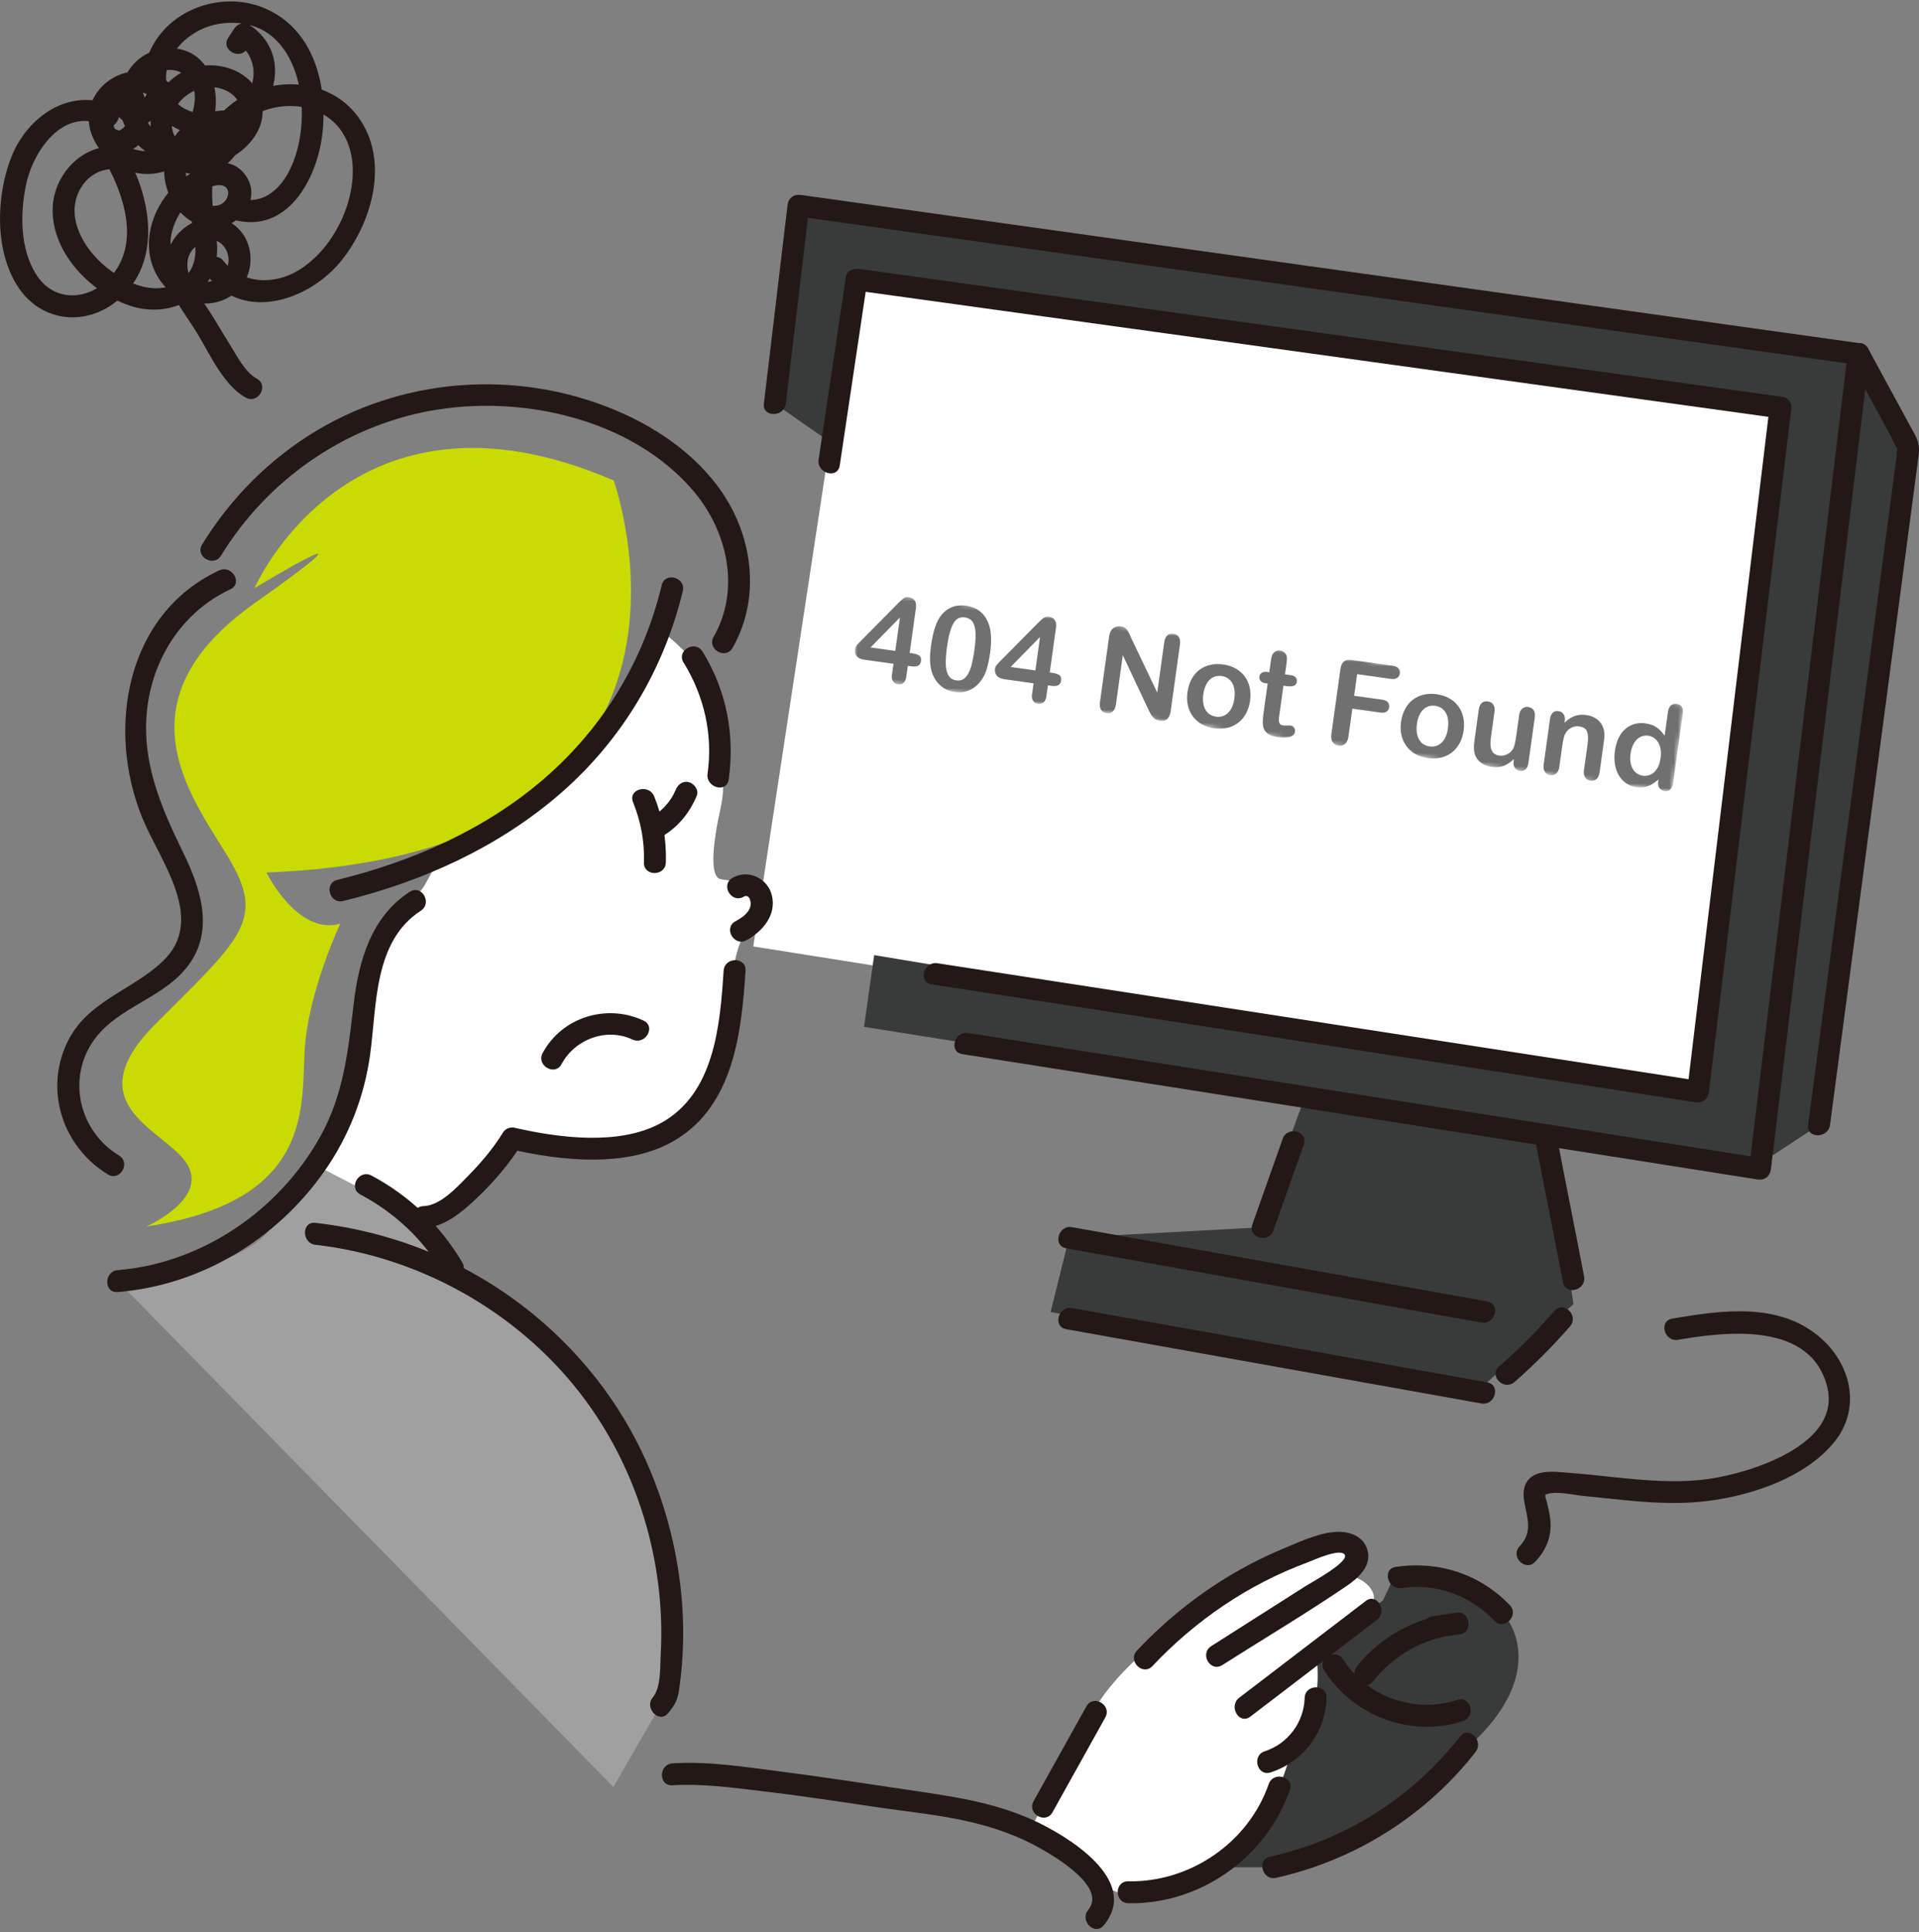 <svg width="442" height="445" viewBox="0 0 442 445" fill="none" xmlns="http://www.w3.org/2000/svg">
<rect x="0" y="0" width="442" height="445" fill="#808080" stroke="none"/>
<g clip-path="url(#clip0_151_276)">
<path d="M164 159.5C163.6 155.1 155.833 148 152 145L144 162.5L124 183.5C118.167 186.833 105.7 194.2 102.5 197C98.5 200.5 99 204 95 207C91.8 209.4 87.333 216.667 85.5 220L81.5 249L72 272L97 281.5L106.5 276.5C109.333 271.667 115.9 262.3 119.5 263.5C124 265 147.5 262.5 151 262C154.5 261.5 163 250.5 164 249C165 247.5 169 228.5 169 224.5C169 220.5 170.5 216 173 212.5C175.5 209 174 205 173 204C172 203 168.5 203 166 202.5C163.5 202 164 195 166 186C168 177 164.5 165 164 159.5Z" fill="white"/>
<path d="M252.5 393L237.5 421L252.5 434L260.5 437L282 430L296 411L302 398L305 387L303 380.5C306.667 378.333 314.4 373.2 316 370C318 366 313 363 310.5 363C308 363 306.5 366.5 307 365C307.4 363.8 309.5 361.5 310.5 360.5V356.5H300.5C292.833 361.167 275.5 371.9 267.5 377.5C259.5 383.1 254.167 390.167 252.5 393Z" fill="white"/>
<path d="M409 94L197 63.5L173.5 218L391 252.5L409 94Z" fill="white"/>
<path d="M78.374 212.759C78.374 212.759 71.729 226.83 70.346 239.802C68.97 252.773 74.278 276.375 33.71 282.509C33.71 282.509 47.801 276.323 43.218 268.341C38.636 260.359 16.794 254.89 35.878 235.792C54.969 216.686 61.017 212.153 53.273 198.665C45.528 185.17 25.532 162.407 58.625 138.955C91.71 115.503 58.625 135.469 58.625 135.469C58.625 135.469 80.684 84.45 141.344 110.67C141.344 110.67 172.359 196.743 61.376 200.962C61.376 200.962 68.469 215.527 78.367 212.767L78.374 212.759Z" fill="#C9DB03"/>
<path d="M178.473 92.97L190.986 101.693L196.989 66.377L410.096 93.883L389.331 251.172L201.346 220L199.014 236.517L300.534 252.698L289.545 282.741L246.242 285.089L241.981 302.198L339.868 320.832L362.42 300.365L356.38 261.495L403.922 268.991L418.977 259.109C418.977 259.109 438.898 108.59 439.279 105.718C439.66 102.837 428.089 81.547 428.089 81.547L186.157 47.346L182.771 56.936L178.48 92.963L178.473 92.97Z" fill="#393A3A"/>
<path d="M303.032 379.759L318.513 368.657L321.758 361.768L338.098 365.68L347.076 372.809C347.076 372.809 357.818 386.065 336.319 403.974C314.821 421.882 293.24 430.096 293.24 430.096H282.678C282.678 430.096 292.171 418.015 294.66 411.626C297.15 405.238 297.523 402.777 297.523 402.777C297.523 402.777 305.484 396.388 303.04 379.774L303.032 379.759Z" fill="#393A3A"/>
<path d="M61.385 284.191L72.657 268.332L93.543 279.172L104.292 292.053L129.483 312.281C129.483 312.281 166.485 357.113 152.11 392.811L141.279 411.61L27.119 295.083C27.119 295.083 51.518 294.073 61.385 284.199V284.191Z" fill="#A0A0A0"/>
<path d="M152.407 134.788C148.251 152.128 139.012 167.463 125.549 179.163C111.944 190.99 95.095 198.411 77.701 202.66C74.546 203.43 75.884 208.3 79.039 207.53C97.3 203.071 114.844 195.142 129.114 182.739C143.175 170.515 152.923 154.245 157.266 136.134C158.021 132.977 153.162 131.631 152.399 134.795L152.407 134.788Z" fill="#231815"/>
<path d="M94.371 205.413C85.468 211.173 82.612 221.362 81.446 231.348C80.176 242.218 79.122 252.242 73.672 261.959C64.201 278.843 46.515 290.969 27.117 292.555C23.903 292.817 23.873 297.867 27.117 297.605C46.254 296.041 63.656 285.501 74.666 269.851C80.295 261.847 83.906 252.646 85.244 242.951C86.806 231.633 86.014 216.828 96.92 209.774C99.641 208.016 97.114 203.64 94.371 205.413Z" fill="#231815"/>
<path d="M50.501 131.382C28.913 141.407 24.427 168.06 32.807 188.453C36.858 198.327 47.615 211.74 37.524 221.375C30.221 228.347 19.935 230.509 15.36 240.369C10.217 251.448 14.575 264.269 24.861 270.516C27.642 272.206 30.183 267.845 27.41 266.155C17.371 260.058 15.031 246.278 23.276 237.571C29.129 231.392 38.204 229.305 43.392 222.333C49.447 214.201 46.157 204.484 42.136 196.263C36.851 185.445 32.343 174.875 33.995 162.51C35.535 150.997 42.435 140.674 53.05 135.744C55.995 134.375 53.431 130.021 50.501 131.382Z" fill="#231815"/>
<path d="M50.914 127.965C61.483 110.7 79.02 98.356 98.956 94.653C119.789 90.786 145.242 96.307 159.549 112.891C167.518 122.13 170.657 135.7 164.371 146.682C162.756 149.509 167.114 152.053 168.729 149.233C174.328 139.448 173.819 127.441 168.751 117.529C163.564 107.378 153.906 99.965 143.702 95.334C121.202 85.131 94.434 86.395 73.16 99.052C62.276 105.523 53.164 114.627 46.556 125.422C44.851 128.197 49.217 130.74 50.914 127.972V127.965Z" fill="#231815"/>
<path d="M157.455 152.623C162.202 160.306 164.242 169.245 162.971 178.222C162.523 181.401 167.382 182.77 167.838 179.561C169.295 169.208 167.322 158.996 161.805 150.072C160.101 147.312 155.736 149.848 157.447 152.623H157.455Z" fill="#231815"/>
<path d="M145.807 184.766C147.623 189.255 148.468 193.818 148.319 198.658C148.214 201.905 153.26 201.905 153.364 198.658C153.529 193.406 152.647 188.297 150.673 183.427C149.47 180.457 144.589 181.752 145.807 184.766Z" fill="#231815"/>
<path d="M72.649 286.72C96.368 289.42 118.756 301.861 133.467 320.705C141.076 330.459 146.496 341.86 149.523 353.837C151.078 359.986 151.998 366.27 152.244 372.606C152.356 375.471 152.334 378.343 152.169 381.208C152.005 384.216 152.289 388.629 150.323 391.023C148.357 393.417 151.826 397.105 153.889 394.591C155.556 392.572 156.094 391.554 156.46 388.884C156.826 386.213 157.073 383.774 157.215 381.208C157.522 375.68 157.32 370.13 156.64 364.639C155.346 354.196 152.424 344.059 147.901 334.559C138.998 315.85 123.689 300.552 105.203 291.283C94.977 286.151 84.011 282.965 72.649 281.67C69.427 281.304 69.457 286.353 72.649 286.72Z" fill="#231815"/>
<path d="M265.441 383.751C275.345 373.233 287.507 364.93 301.082 359.91C302.33 359.447 308.497 356.574 309.686 358.033C311.016 359.656 301.971 364.533 300.783 365.289C293.517 369.912 286.244 374.543 278.978 379.166C276.242 380.901 278.776 385.277 281.527 383.527C291.065 377.46 300.843 371.648 310.187 365.289C312.885 363.449 316.01 360.666 314.956 356.985C314.096 353.986 311.099 352.781 308.213 352.834C304.147 352.901 299.983 354.876 296.283 356.402C292.074 358.137 287.986 360.15 284.054 362.446C275.846 367.256 268.393 373.263 261.875 380.183C259.647 382.547 263.213 386.123 265.441 383.751Z" fill="#231815"/>
<path d="M314.581 368.754C304.864 376.182 295.153 383.611 285.436 391.039C282.887 392.984 285.398 397.375 287.985 395.4C297.702 387.972 307.413 380.544 317.13 373.115C319.679 371.17 317.168 366.779 314.581 368.754Z" fill="#231815"/>
<path d="M300.504 391.083C300.34 396.686 296.654 401.646 291.317 403.374C288.237 404.369 289.561 409.246 292.655 408.244C300.175 405.805 305.311 398.998 305.55 391.083C305.647 387.829 300.601 387.837 300.504 391.083Z" fill="#231815"/>
<path d="M292.217 410.945C287.523 424.448 274.105 433.597 259.88 433.327C256.628 433.267 256.628 438.317 259.88 438.377C276.438 438.691 291.657 427.881 297.084 412.284C298.153 409.209 293.279 407.885 292.217 410.945Z" fill="#231815"/>
<path d="M250.23 393.028C246.171 400.314 242.112 407.593 238.06 414.879C236.475 417.722 240.833 420.273 242.418 417.43C246.477 410.144 250.536 402.865 254.588 395.579C256.172 392.736 251.814 390.185 250.23 393.028Z" fill="#231815"/>
<path d="M322.805 365.784C330.781 364.587 338.667 367.512 344.191 373.302C346.434 375.658 349.999 372.083 347.757 369.734C340.887 362.53 331.244 359.448 321.467 360.914C318.267 361.393 319.628 366.263 322.805 365.784Z" fill="#231815"/>
<path d="M316.167 387.336C321.07 381.216 327.932 377.252 335.774 376.489C335.55 374.835 335.325 373.182 335.101 371.529C333.389 371.783 331.685 372.038 329.973 372.285C326.774 372.756 328.134 377.626 331.311 377.154C333.023 376.9 334.727 376.646 336.439 376.399C339.227 375.987 338.599 371.162 335.766 371.439C326.632 372.329 318.357 376.563 312.594 383.767C310.583 386.281 314.126 389.872 316.159 387.336H316.167Z" fill="#231815"/>
<path d="M305.019 384.785C311.702 395.325 325.06 400.307 336.983 396.417C340.055 395.415 338.739 390.538 335.644 391.547C325.897 394.727 314.909 390.942 309.384 382.234C307.65 379.496 303.277 382.025 305.026 384.785H305.019Z" fill="#231815"/>
<path d="M336.303 399.956C325.33 414.027 309.976 423.789 292.559 427.657C289.39 428.36 290.728 433.23 293.897 432.527C312.054 428.495 328.425 418.209 339.869 403.532C341.842 400.996 338.299 397.397 336.303 399.963V399.956Z" fill="#231815"/>
<path d="M353.587 359.738C356.121 357.053 357.415 353.948 357.101 350.23C356.974 348.779 356.615 347.373 356.286 345.959C356.189 345.547 355.882 344.882 355.942 344.455C356.047 343.722 355.426 344.41 356.428 344.104C358.738 343.408 362.513 344.365 364.83 344.582C368.238 344.904 371.64 345.301 375.048 345.622C381.298 346.206 387.577 346.505 393.811 345.667C403.82 344.321 415.952 340.251 422.53 332.097C428.54 324.654 426.552 314.847 419.809 308.593C410.353 299.81 396.801 301.726 385.17 303.73C381.978 304.284 383.331 309.146 386.508 308.6C397.862 306.648 417.141 304.426 420.871 319.492C424.145 332.718 403.349 339.211 393.788 340.618C386.366 341.71 378.808 340.977 371.393 340.214C367.984 339.862 364.583 339.473 361.167 339.226C358.999 339.069 356.555 338.732 354.41 339.368C351.427 340.259 350.575 342.794 351.038 345.63C351.681 349.579 353.199 352.789 350.007 356.162C347.779 358.526 351.337 362.102 353.572 359.731L353.587 359.738Z" fill="#231815"/>
<path d="M221.657 242.802C242.243 246.048 262.822 249.287 283.409 252.534C316.254 257.711 349.1 262.887 381.945 268.064C389.533 269.261 397.12 270.458 404.707 271.655C406.471 271.932 407.69 270.974 407.899 269.223C410.463 248.031 413.027 226.838 415.591 205.638C419.657 172.004 423.731 138.379 427.798 104.746C428.732 97.011 429.667 89.275 430.608 81.54C430.728 80.568 429.749 79.244 428.755 79.109C401.284 75.264 373.812 71.419 346.341 67.567C302.522 61.432 258.703 55.298 214.877 49.157C204.778 47.743 194.671 46.329 184.573 44.915C182.808 44.668 181.59 45.573 181.381 47.346C179.572 62.554 177.755 77.755 175.946 92.963C175.565 96.18 180.611 96.158 180.992 92.963C182.801 77.755 184.617 62.554 186.426 47.346L183.235 49.778C210.706 53.623 238.177 57.468 265.648 61.32C309.467 67.454 353.286 73.588 397.112 79.73C407.211 81.144 417.318 82.558 427.416 83.972C426.796 83.164 426.183 82.348 425.563 81.54C422.999 102.733 420.435 123.926 417.871 145.126C413.804 178.76 409.73 212.385 405.664 246.018C404.73 253.753 403.795 261.488 402.853 269.223C403.915 268.416 404.984 267.6 406.045 266.792C385.459 263.546 364.88 260.307 344.293 257.06C311.448 251.883 278.602 246.707 245.756 241.53C238.169 240.333 230.582 239.136 222.995 237.939C219.818 237.438 218.45 242.3 221.657 242.809V242.802Z" fill="#231815"/>
<path d="M245.586 287.527C273.49 292.517 301.395 297.514 329.3 302.504C333.269 303.214 337.231 303.925 341.2 304.636C344.377 305.204 345.737 300.342 342.538 299.766C314.633 294.776 286.729 289.779 258.824 284.789C254.855 284.079 250.893 283.368 246.924 282.657C243.747 282.089 242.387 286.951 245.586 287.527Z" fill="#231815"/>
<path d="M245.586 306.161C273.49 311.151 301.395 316.148 329.3 321.138C333.269 321.848 337.231 322.559 341.2 323.27C344.377 323.838 345.737 318.976 342.538 318.4C314.633 313.41 286.729 308.413 258.824 303.423C254.855 302.713 250.893 302.002 246.924 301.291C243.747 300.723 242.387 305.585 245.586 306.161Z" fill="#231815"/>
<path d="M214.586 226.725C234.47 229.792 254.347 232.866 274.23 235.933C305.663 240.788 337.096 245.643 368.521 250.491C375.825 251.62 383.128 252.742 390.431 253.872C392.195 254.141 393.413 253.199 393.623 251.441C395.761 233.682 397.906 215.93 400.044 198.171C403.453 169.879 406.861 141.594 410.277 113.302C411.055 106.824 411.84 100.346 412.617 93.868C412.737 92.895 411.757 91.571 410.763 91.436C386.686 88.1 362.616 84.764 338.539 81.435C300.461 76.161 262.382 70.887 224.297 65.613C215.513 64.394 206.73 63.182 197.947 61.962C196.728 61.79 195.061 62.239 194.845 63.728C192.744 77.777 190.644 91.818 188.551 105.867C188.072 109.046 192.939 110.415 193.417 107.206C195.517 93.157 197.618 79.116 199.711 65.067C198.679 65.658 197.64 66.241 196.609 66.832C220.686 70.169 244.756 73.505 268.833 76.834C306.912 82.108 344.99 87.382 383.075 92.656C391.859 93.875 400.642 95.087 409.425 96.306C408.805 95.498 408.192 94.683 407.571 93.875C405.433 111.634 403.288 129.386 401.15 147.145C397.742 175.437 394.333 203.722 390.917 232.013C390.139 238.492 389.355 244.97 388.577 251.448C389.639 250.64 390.707 249.825 391.769 249.017C371.885 245.95 352.009 242.875 332.125 239.808C300.692 234.953 269.259 230.098 237.834 225.251C230.531 224.121 223.228 222.999 215.924 221.87C212.748 221.376 211.38 226.246 214.586 226.74V226.725Z" fill="#231815"/>
<path d="M425.915 82.81C429.1 88.675 432.291 94.54 435.476 100.405C435.999 101.362 436.44 102.657 437.15 103.487C438.062 104.564 436.933 103.12 437.128 102.971C436.859 103.173 436.866 104.961 436.821 105.282C435.453 115.591 434.093 125.907 432.725 136.215C428.397 168.898 424.076 201.581 419.748 234.272C418.649 242.553 417.558 250.827 416.459 259.108C416.033 262.317 421.086 262.287 421.505 259.108C424.48 236.628 427.455 214.149 430.43 191.662C434.175 163.362 437.92 135.063 441.665 106.771C442.031 103.988 442.398 102.589 441.015 100.046C437.434 93.455 433.846 86.865 430.266 80.267C428.711 77.409 424.353 79.96 425.908 82.818L425.915 82.81Z" fill="#231815"/>
<path d="M348.847 318.319C353.414 314.317 357.63 310.091 361.614 305.512C363.737 303.074 360.187 299.483 358.049 301.944C354.065 306.53 349.849 310.756 345.281 314.751C342.829 316.898 346.41 320.451 348.847 318.319Z" fill="#231815"/>
<path d="M295.446 262.295C293.114 268.886 290.774 275.476 288.442 282.067C287.358 285.134 292.224 286.458 293.308 283.406C295.64 276.815 297.98 270.225 300.312 263.634C301.396 260.567 296.53 259.243 295.446 262.295Z" fill="#231815"/>
<path d="M353.95 264.361C355.916 274.692 358.024 285 359.99 295.331C360.596 298.518 365.462 297.172 364.857 293.992C362.891 283.661 360.783 273.353 358.817 263.022C358.211 259.835 353.345 261.182 353.95 264.361Z" fill="#231815"/>
<path d="M154.897 411.213C161.572 410.787 168.397 411.722 175.013 412.5C183.781 413.532 192.519 414.841 201.25 416.15C208.643 417.258 216.238 417.961 223.519 419.659C229.215 420.983 234.754 422.965 239.837 425.868C243.305 427.85 254.936 434.725 250.653 439.909C248.598 442.393 252.148 445.983 254.219 443.477C262.823 433.079 245.772 422.808 237.938 419.232C228.467 414.909 218.473 413.659 208.307 412.141C198.791 410.719 189.283 409.261 179.737 408.034C171.596 406.987 163.12 405.64 154.89 406.164C151.668 406.366 151.645 411.423 154.89 411.213H154.897Z" fill="#231815"/>
<path d="M151.757 193.077C155.823 190.938 158.731 187.489 160.488 183.285C161.019 182.021 159.92 180.517 158.724 180.18C157.274 179.769 156.145 180.689 155.622 181.946C154.381 184.923 152.026 187.242 149.208 188.723C146.39 190.205 148.879 194.596 151.757 193.085V193.077Z" fill="#231815"/>
<path d="M171.268 206.55C172.606 205.787 173.077 207.732 172.86 208.667C172.457 210.38 170.842 211.413 169.399 212.198C166.551 213.762 169.093 218.123 171.948 216.559C175.656 214.525 178.878 210.769 177.786 206.251C176.822 202.264 172.322 200.132 168.719 202.196C165.901 203.805 168.443 208.173 171.268 206.558V206.55Z" fill="#231815"/>
<path d="M115.795 260.949C113.567 264.577 110.757 267.861 107.781 270.891C105.255 273.457 101.443 277.684 97.541 277.811C94.304 277.916 94.289 282.965 97.541 282.86C102.429 282.696 106.638 278.993 110.002 275.791C113.814 272.155 117.387 267.996 120.153 263.5C121.857 260.725 117.492 258.181 115.795 260.949Z" fill="#231815"/>
<path d="M166.67 223.59C165.855 236.166 164.57 252.077 152.027 258.787C142.496 263.881 128.794 262.101 118.65 259.79C115.488 259.071 114.135 263.934 117.312 264.659C129.227 267.375 144.738 269.155 155.652 262.527C169.01 254.418 170.804 237.707 171.716 223.59C171.925 220.344 166.88 220.359 166.67 223.59Z" fill="#231815"/>
<path d="M129.35 245.091C132.422 239.361 139.681 236.623 145.683 239.443C148.606 240.812 151.17 236.466 148.232 235.082C139.808 231.125 129.455 234.229 124.992 242.548C123.46 245.413 127.81 247.964 129.35 245.099V245.091Z" fill="#231815"/>
<path d="M59.133 87.218C56.383 85.707 54.544 81.891 52.922 79.333C50.926 76.184 49.124 72.885 46.986 69.832C44.266 65.95 40.423 59.614 46.022 56.068C51.427 52.642 55.239 60.758 50.492 63.878C44.864 67.581 39.392 61.559 39.28 56.098C39.167 50.719 44.168 43.59 49.737 42.7C54.275 41.974 52.922 47.996 48.736 47.376C45.776 46.942 43.638 44.099 43.025 41.346C41.582 34.935 46.934 30.02 53.116 30.529C52.309 29.908 51.494 29.295 50.687 28.674C51.636 32.145 48.646 35.81 44.953 35.212C42.165 34.763 39.885 31.958 39.594 29.22C38.936 23.071 45.88 18.515 51.359 20.565C58.035 23.063 55.119 29.93 50.104 32.302C44.714 34.845 36.798 33.185 33.74 27.776C32.253 25.15 31.894 21.455 33.718 18.881C35.445 16.443 39.25 15.216 41.926 16.839C47.644 20.295 43.974 29.482 40.05 32.668C35.34 36.491 26.863 35.272 25.585 28.464C24.673 23.624 31.087 19.009 35.116 22.45L34.466 19.996C34.077 21.133 33.441 23.078 32.089 23.407C31.064 23.662 31.177 22.981 30.444 23.265C29.495 22.876 28.545 22.495 27.596 22.106C28.523 23.594 29.555 25.277 29.435 27.118C29.39 28.479 28.74 29.452 27.499 30.05C26.549 29.923 26.123 29.519 26.228 28.823C27.544 27.806 28.164 25.337 26.228 24.462C16.114 19.877 6.135 26.893 2.502 36.446C-0.907 45.401 -1.273 57.841 4.184 66.122C9.551 74.276 19.927 75.293 27.252 69.062C36.364 61.312 35.251 48.602 30.676 38.683C29.726 36.626 29.084 34.434 26.714 33.94C24.344 33.446 21.661 34.262 19.65 35.399C15.598 37.688 12.743 42.087 12.227 46.702C11.054 57.295 20.427 67.222 29.891 70.401C40.065 73.82 50.844 67.371 49.969 56.098C49.476 49.814 47.853 44.279 49.767 38.025C51.471 32.467 55.351 27.439 60.943 25.435C66.444 23.467 73.254 24.253 77.395 28.644C81.88 33.394 81.94 40.583 80.206 46.515C78.382 52.762 74.271 58.978 68.612 62.344C62.998 65.688 55.665 65.426 51.434 60.063C49.423 57.512 45.873 61.11 47.868 63.631C56.36 74.396 71.453 69.055 78.711 59.935C85.79 51.048 89.774 36.873 82.471 26.901C75.317 17.139 60.457 17.326 51.95 25.12C47.353 29.332 44.699 35.354 43.892 41.473C43.518 44.346 43.6 47.151 44.004 50.016C44.624 54.362 46.403 59.853 42.905 63.466C36.469 70.102 26.221 64.192 21.429 58.581C18.521 55.178 16.271 50.39 17.52 45.857C18.671 41.645 22.304 38.578 26.721 38.997C25.996 38.578 25.271 38.167 24.546 37.748C28.672 45.303 32.021 55.851 25.877 63.324C21.063 69.189 12.608 70.034 8.31 63.182C4.573 57.22 4.618 49.141 6.015 42.476C7.63 34.808 14.507 24.657 23.694 28.823V24.462C19.194 27.933 21.571 35.616 27.588 35.122C35.819 34.449 35.146 24.686 31.962 19.562C31.423 18.695 30.152 17.991 29.113 18.403C24.905 20.064 24.912 25.502 28.56 27.948C33.471 31.24 37.934 25.465 39.339 21.343C39.608 20.557 39.332 19.435 38.689 18.889C33.441 14.408 25.204 16.241 21.78 22.18C17.751 29.175 23.298 37.464 30.302 39.543C38.375 41.944 46.344 35.878 48.893 28.419C51.404 21.066 48.19 11.124 39.227 11.102C30.788 11.079 25.779 19.48 28.082 27.2C30.564 35.519 40.065 39.835 48.257 38.204C55.351 36.79 62.736 29.968 59.844 22.188C57.34 15.448 48.481 13.413 42.456 16.368C34.129 20.453 31.513 32.347 39.526 38.182C47.233 43.8 58.124 36.715 55.568 27.35C55.254 26.205 54.252 25.592 53.138 25.494C45.753 24.881 38.816 30.005 37.897 37.508C37.067 44.256 41.47 51.894 48.743 52.44C54.723 52.889 60.494 46.179 56.667 40.538C52.077 33.776 42.823 39.715 39.025 44.106C34.204 49.687 32.447 57.946 36.731 64.387C40.401 69.907 48.422 71.822 53.864 67.708C58.73 64.028 59.066 56.128 54.334 52.133C49.229 47.832 41.552 51.131 39.123 56.764C35.834 64.401 41.604 70.536 45.319 76.603C48.242 81.375 51.471 88.766 56.607 91.586C59.455 93.15 62.004 88.796 59.156 87.225L59.133 87.218Z" fill="#231815"/>
<path d="M53.551 50.562C66.251 54.182 73.173 41.024 74.287 30.499C75.468 19.337 72.164 6.65 60.959 1.9C50.718 -2.439 37.659 2.476 33.929 13.3C29.967 24.798 41.344 33.745 52.168 30.708C63.351 27.574 67.985 12.612 57.401 5.693C56.219 4.922 54.665 5.506 53.947 6.598C53.484 7.301 53.028 8.012 52.564 8.715C50.785 11.445 55.151 13.974 56.922 11.266C57.386 10.563 57.842 9.852 58.305 9.149C57.154 9.448 56.003 9.755 54.852 10.054C58.769 12.612 59.508 18.163 56.788 21.888C54.179 25.464 49.148 27.005 44.932 25.958C38.847 24.439 36.575 18.492 39.528 13.054C41.83 8.812 46.39 5.962 51.129 5.393C77.06 2.267 72.994 50.846 54.889 45.692C51.757 44.802 50.426 49.672 53.551 50.562Z" fill="#231815"/>
<path d="M83.007 275.132C91.005 279.381 97.494 285.531 102.113 293.326C103.765 296.116 108.131 293.58 106.471 290.775C101.433 282.277 94.279 275.402 85.556 270.771C82.686 269.245 80.137 273.606 83.007 275.132Z" fill="#231815"/>
<mask id="mask0_151_276" style="mask-type:luminance" maskUnits="userSpaceOnUse" x="196" y="136" width="192" height="47">
<path d="M387.882 162.348L198.801 136L196.001 156.096L385.082 182.444L387.882 162.348Z" fill="white"/>
</mask>
<g mask="url(#mask0_151_276)">
<path d="M205.453 155.361L205.796 152.896L199.143 151.969C198.303 151.852 197.698 151.574 197.335 151.137C196.973 150.7 196.828 150.156 196.92 149.497C196.944 149.325 196.993 149.166 197.082 148.995C197.17 148.823 197.284 148.664 197.437 148.492C197.59 148.32 197.741 148.157 197.902 147.995C198.062 147.834 198.255 147.64 198.48 147.413L206.813 138.994C207.361 138.435 207.801 138.046 208.138 137.807C208.475 137.569 208.846 137.482 209.261 137.54C210.607 137.728 211.168 138.588 210.953 140.132L209.522 150.397L210.091 150.476C210.768 150.57 211.306 150.737 211.686 150.984C212.075 151.231 212.217 151.665 212.13 152.288C212.058 152.803 211.835 153.149 211.469 153.337C211.102 153.525 210.58 153.572 209.912 153.479L209.099 153.366L208.756 155.83C208.662 156.507 208.438 156.992 208.093 157.284C207.749 157.577 207.32 157.683 206.814 157.612C206.309 157.542 205.944 157.316 205.685 156.93C205.426 156.544 205.342 156.026 205.435 155.358L205.453 155.361ZM200.514 149.132L206.21 149.926L207.283 142.225L200.514 149.132Z" fill="#707070"/>
<path d="M228.025 150.509C227.822 151.962 227.558 153.196 227.242 154.21C226.926 155.224 226.46 156.126 225.863 156.907C225.112 157.87 224.224 158.566 223.198 158.993C222.162 159.429 221.067 159.561 219.902 159.399C218.557 159.212 217.409 158.665 216.449 157.758C215.49 156.852 214.833 155.683 214.478 154.272C214.309 153.503 214.215 152.661 214.211 151.759C214.208 150.857 214.28 149.882 214.423 148.853C214.609 147.517 214.849 146.326 215.133 145.279C215.417 144.233 215.771 143.344 216.175 142.618C216.876 141.418 217.769 140.557 218.856 140.028C219.942 139.498 221.18 139.33 222.552 139.521C223.464 139.648 224.265 139.907 224.973 140.31C225.672 140.711 226.262 141.235 226.751 141.883C227.232 142.529 227.612 143.3 227.883 144.194C228.347 145.75 228.404 147.856 228.031 150.528L228.025 150.509ZM224.432 149.741C224.657 148.125 224.743 146.784 224.697 145.729C224.642 144.672 224.425 143.85 224.037 143.262C223.65 142.675 223.054 142.325 222.242 142.211C221.077 142.049 220.183 142.523 219.568 143.633C218.953 144.744 218.465 146.526 218.125 148.973C217.893 150.634 217.802 152.011 217.845 153.094C217.887 154.176 218.109 155.026 218.493 155.641C218.878 156.247 219.463 156.605 220.248 156.714C221.034 156.824 221.741 156.637 222.272 156.131C222.811 155.626 223.248 154.868 223.576 153.837C223.912 152.816 224.194 151.447 224.432 149.741Z" fill="#707070"/>
<path d="M237.719 159.857L238.062 157.392L231.408 156.465C230.569 156.348 229.963 156.071 229.601 155.634C229.238 155.196 229.093 154.652 229.185 153.993C229.209 153.821 229.259 153.662 229.347 153.491C229.436 153.319 229.55 153.16 229.703 152.988C229.855 152.816 230.007 152.653 230.168 152.491C230.328 152.33 230.521 152.136 230.746 151.909L239.079 143.49C239.626 142.931 240.067 142.542 240.404 142.303C240.741 142.065 241.112 141.979 241.527 142.036C242.872 142.224 243.433 143.084 243.218 144.628L241.788 154.893L242.357 154.972C243.034 155.067 243.572 155.234 243.952 155.48C244.341 155.727 244.483 156.161 244.396 156.784C244.324 157.299 244.101 157.645 243.734 157.833C243.367 158.021 242.846 158.068 242.177 157.975L241.365 157.862L241.022 160.326C240.927 161.004 240.703 161.488 240.359 161.78C240.014 162.073 239.585 162.179 239.08 162.108C238.574 162.038 238.21 161.812 237.951 161.426C237.692 161.04 237.607 160.523 237.701 159.854L237.719 159.857ZM232.779 153.628L238.476 154.422L239.549 146.721L232.779 153.628Z" fill="#707070"/>
<path d="M260.575 147.011L266.544 159.521L268.155 147.965C268.259 147.216 268.501 146.67 268.877 146.345C269.255 146.011 269.714 145.891 270.264 145.968C270.815 146.045 271.249 146.298 271.523 146.714C271.796 147.129 271.879 147.721 271.775 148.47L269.645 163.754C269.407 165.461 268.585 166.211 267.167 166.014C266.815 165.964 266.507 165.866 266.232 165.727C265.966 165.588 265.718 165.388 265.505 165.128C265.292 164.878 265.094 164.583 264.927 164.256C264.761 163.93 264.586 163.602 264.423 163.257L258.615 150.906L257.029 162.291C256.926 163.031 256.676 163.567 256.28 163.898C255.884 164.23 255.416 164.358 254.874 164.282C254.332 164.207 253.898 163.953 253.618 163.518C253.338 163.083 253.244 162.509 253.347 161.768L255.433 146.8C255.521 146.168 255.663 145.673 255.849 145.33C256.076 144.957 256.392 144.67 256.824 144.472C257.248 144.274 257.69 144.206 258.141 144.269C258.493 144.318 258.793 144.415 259.029 144.568C259.266 144.721 259.461 144.904 259.624 145.12C259.786 145.345 259.951 145.617 260.105 145.96C260.261 146.295 260.423 146.649 260.584 147.012L260.575 147.011Z" fill="#707070"/>
<path d="M287.929 161.406C287.779 162.48 287.468 163.458 287.008 164.314C286.547 165.18 285.951 165.888 285.218 166.458C284.487 167.019 283.658 167.418 282.724 167.647C281.79 167.876 280.773 167.909 279.672 167.756C278.571 167.602 277.612 167.285 276.794 166.812C275.968 166.338 275.28 165.726 274.73 164.978C274.181 164.23 273.802 163.385 273.593 162.445C273.383 161.505 273.359 160.489 273.511 159.397C273.663 158.304 273.975 157.326 274.436 156.461C274.897 155.595 275.492 154.887 276.205 154.333C276.917 153.779 277.755 153.38 278.696 153.161C279.639 152.934 280.647 152.9 281.721 153.049C282.796 153.199 283.782 153.52 284.626 153.997C285.471 154.474 286.168 155.086 286.709 155.824C287.251 156.562 287.629 157.416 287.838 158.356C288.047 159.305 288.071 160.321 287.92 161.404L287.929 161.406ZM284.3 160.9C284.505 159.428 284.341 158.228 283.805 157.315C283.27 156.403 282.452 155.866 281.359 155.714C280.655 155.616 280.007 155.709 279.414 156.004C278.821 156.299 278.33 156.783 277.941 157.455C277.553 158.128 277.292 158.948 277.158 159.905C277.025 160.862 277.056 161.694 277.246 162.448C277.437 163.192 277.767 163.791 278.256 164.245C278.736 164.699 279.343 164.967 280.065 165.068C281.157 165.22 282.091 164.927 282.855 164.196C283.621 163.456 284.105 162.364 284.309 160.901L284.3 160.9Z" fill="#707070"/>
<path d="M291.951 154.787L292.348 154.843L292.651 152.667C292.733 152.08 292.814 151.631 292.887 151.301C292.961 150.971 293.09 150.704 293.269 150.48C293.447 150.256 293.675 150.076 293.967 149.961C294.25 149.844 294.559 149.804 294.884 149.849C295.345 149.913 295.736 150.143 296.059 150.537C296.271 150.797 296.393 151.109 296.411 151.442C296.428 151.785 296.398 152.26 296.314 152.865L295.971 155.329L297.298 155.514C297.812 155.586 298.184 155.757 298.421 156.039C298.658 156.32 298.751 156.646 298.697 157.034C298.629 157.522 298.391 157.838 297.977 157.974C297.561 158.118 296.997 158.132 296.284 158.033L295.607 157.938L294.68 164.592C294.601 165.161 294.558 165.596 294.561 165.91C294.554 166.222 294.628 166.481 294.774 166.694C294.919 166.908 295.185 167.046 295.573 167.1C295.781 167.129 296.074 167.133 296.446 167.111C296.817 167.089 297.102 167.092 297.309 167.121C297.598 167.161 297.844 167.315 298.046 167.583C298.248 167.85 298.325 168.155 298.277 168.498C298.195 169.085 297.818 169.483 297.134 169.701C296.459 169.92 295.517 169.945 294.325 169.779C293.197 169.622 292.365 169.313 291.832 168.852C291.298 168.391 290.991 167.814 290.905 167.112C290.818 166.419 290.853 165.503 291.009 164.384L291.977 157.442L291.498 157.375C290.975 157.302 290.595 157.12 290.358 156.839C290.121 156.557 290.021 156.221 290.074 155.842C290.126 155.463 290.315 155.167 290.638 154.963C290.961 154.76 291.392 154.7 291.943 154.777L291.951 154.787Z" fill="#707070"/>
<path d="M320.345 156.37L312.59 155.289L311.896 160.263L318.379 161.167C318.983 161.251 319.407 161.448 319.667 161.76C319.927 162.073 320.021 162.454 319.959 162.905C319.896 163.357 319.692 163.696 319.357 163.917C319.023 164.137 318.553 164.21 317.966 164.128L311.484 163.224L310.592 169.625C310.479 170.438 310.214 171.018 309.79 171.354C309.364 171.7 308.868 171.824 308.299 171.745C307.731 171.665 307.271 171.399 306.956 170.95C306.641 170.501 306.545 169.871 306.657 169.068L308.74 154.117C308.82 153.549 308.965 153.1 309.186 152.771C309.407 152.434 309.706 152.209 310.08 152.095C310.455 151.982 310.927 151.965 311.487 152.043L320.767 153.336C321.39 153.423 321.841 153.624 322.109 153.946C322.377 154.269 322.48 154.652 322.417 155.103C322.354 155.554 322.148 155.912 321.802 156.149C321.456 156.386 320.977 156.458 320.345 156.37Z" fill="#707070"/>
<path d="M337.122 168.26C336.972 169.334 336.661 170.313 336.201 171.169C335.74 172.034 335.145 172.743 334.412 173.312C333.68 173.873 332.851 174.273 331.918 174.502C330.984 174.731 329.967 174.764 328.865 174.61C327.764 174.457 326.805 174.139 325.988 173.666C325.161 173.192 324.473 172.581 323.924 171.833C323.375 171.084 322.995 170.24 322.786 169.299C322.576 168.359 322.552 167.343 322.704 166.251C322.857 165.159 323.168 164.181 323.629 163.315C324.09 162.45 324.686 161.741 325.398 161.187C326.11 160.633 326.948 160.234 327.89 160.016C328.832 159.788 329.84 159.754 330.915 159.904C331.989 160.053 332.975 160.375 333.82 160.852C334.664 161.328 335.361 161.941 335.903 162.679C336.444 163.417 336.822 164.27 337.032 165.21C337.24 166.16 337.264 167.176 337.113 168.259L337.122 168.26ZM333.493 167.754C333.698 166.283 333.534 165.082 332.998 164.17C332.463 163.258 331.645 162.72 330.553 162.568C329.848 162.47 329.2 162.564 328.607 162.859C328.014 163.153 327.523 163.637 327.135 164.31C326.747 164.983 326.485 165.802 326.352 166.759C326.218 167.716 326.25 168.549 326.439 169.302C326.63 170.047 326.961 170.645 327.45 171.1C327.929 171.553 328.536 171.822 329.258 171.922C330.351 172.075 331.284 171.781 332.049 171.05C332.815 170.31 333.298 169.218 333.502 167.756L333.493 167.754Z" fill="#707070"/>
<path d="M348.632 175.285L348.696 174.825C348.186 175.315 347.671 175.713 347.141 176.016C346.61 176.32 346.048 176.527 345.463 176.629C344.869 176.73 344.215 176.731 343.493 176.631C342.618 176.509 341.857 176.219 341.212 175.761C340.568 175.303 340.104 174.732 339.814 174.038C339.47 173.208 339.399 172.066 339.599 170.631L340.598 163.462C340.698 162.74 340.936 162.221 341.312 161.905C341.687 161.589 342.144 161.478 342.686 161.554C343.228 161.629 343.654 161.873 343.938 162.28C344.221 162.688 344.317 163.254 344.218 163.967L343.41 169.763C343.293 170.602 343.267 171.317 343.333 171.905C343.398 172.494 343.588 172.981 343.905 173.347C344.23 173.724 344.704 173.956 345.326 174.042C345.949 174.129 346.534 174.027 347.126 173.741C347.718 173.455 348.173 173.031 348.506 172.488C348.786 172.003 349.041 170.897 349.283 169.164L349.897 164.758C349.996 164.045 350.243 163.527 350.627 163.213C351.012 162.898 351.479 162.779 352.012 162.853C352.544 162.928 352.962 163.17 353.238 163.567C353.512 163.974 353.599 164.538 353.499 165.26L352.038 175.742C351.943 176.428 351.716 176.93 351.352 177.229C350.989 177.528 350.558 177.643 350.071 177.575C349.583 177.507 349.193 177.269 348.917 176.871C348.641 176.474 348.549 175.946 348.64 175.296L348.632 175.285Z" fill="#707070"/>
<path d="M360.402 166.047L360.341 166.48C361.099 165.73 361.88 165.213 362.685 164.92C363.498 164.628 364.392 164.559 365.376 164.696C366.36 164.834 367.152 165.156 367.844 165.675C368.535 166.195 369.013 166.86 369.278 167.67C369.451 168.145 369.547 168.646 369.538 169.169C369.539 169.694 369.484 170.349 369.373 171.144L368.435 177.878C368.334 178.601 368.095 179.129 367.709 179.452C367.324 179.776 366.873 179.906 366.34 179.832C365.808 179.758 365.392 179.507 365.111 179.081C364.829 178.655 364.733 178.09 364.833 177.377L365.673 171.346C365.839 170.154 365.804 169.22 365.558 168.541C365.312 167.863 364.697 167.455 363.704 167.317C363.063 167.227 362.44 167.334 361.863 167.649C361.276 167.963 360.815 168.432 360.478 169.067C360.222 169.583 360.001 170.574 359.795 172.054L359.163 176.586C359.061 177.318 358.813 177.845 358.427 178.168C358.033 178.49 357.574 178.611 357.033 178.535C356.491 178.46 356.111 178.213 355.83 177.788C355.549 177.362 355.453 176.796 355.552 176.083L357.01 165.62C357.106 164.934 357.331 164.441 357.677 164.139C358.022 163.837 358.461 163.724 358.985 163.797C359.301 163.841 359.58 163.953 359.811 164.142C360.043 164.331 360.219 164.585 360.331 164.905C360.443 165.224 360.472 165.605 360.412 166.039L360.402 166.047Z" fill="#707070"/>
<path d="M381.947 179.901L381.997 179.539C381.432 180.031 380.89 180.416 380.372 180.703C379.853 180.989 379.302 181.179 378.727 181.283C378.151 181.387 377.533 181.393 376.883 181.303C376.017 181.182 375.238 180.889 374.549 180.416C373.861 179.943 373.302 179.331 372.854 178.578C372.407 177.826 372.113 176.966 371.961 176.006C371.81 175.046 371.813 174.034 371.961 172.969C372.277 170.703 373.073 169.019 374.359 167.91C375.637 166.799 377.179 166.37 378.984 166.622C380.022 166.766 380.882 167.07 381.546 167.522C382.21 167.973 382.836 168.631 383.41 169.466L384.154 164.13C384.257 163.39 384.479 162.85 384.83 162.513C385.181 162.175 385.632 162.044 386.173 162.12C386.715 162.195 387.115 162.426 387.364 162.82C387.613 163.213 387.686 163.748 387.592 164.425L385.367 180.386C385.272 181.073 385.036 181.574 384.673 181.873C384.309 182.172 383.87 182.285 383.364 182.215C382.858 182.144 382.486 181.908 382.21 181.511C381.934 181.114 381.844 180.576 381.937 179.908L381.947 179.901ZM375.565 173.591C375.428 174.575 375.466 175.427 375.676 176.164C375.887 176.893 376.229 177.475 376.713 177.901C377.197 178.328 377.75 178.58 378.373 178.666C378.996 178.753 379.615 178.674 380.185 178.413C380.755 178.152 381.25 177.705 381.661 177.063C382.073 176.421 382.346 175.585 382.488 174.565C382.623 173.599 382.584 172.756 382.365 172.016C382.146 171.277 381.795 170.685 381.313 170.25C380.832 169.806 380.27 169.543 379.629 169.454C378.988 169.365 378.348 169.469 377.773 169.766C377.196 170.072 376.716 170.548 376.338 171.213C375.951 171.877 375.693 172.67 375.564 173.6L375.565 173.591Z" fill="#707070"/>
</g>
</g>
<defs>
<clipPath id="clip0_151_276">
<rect width="442" height="445" fill="white"/>
</clipPath>
</defs>
</svg>
